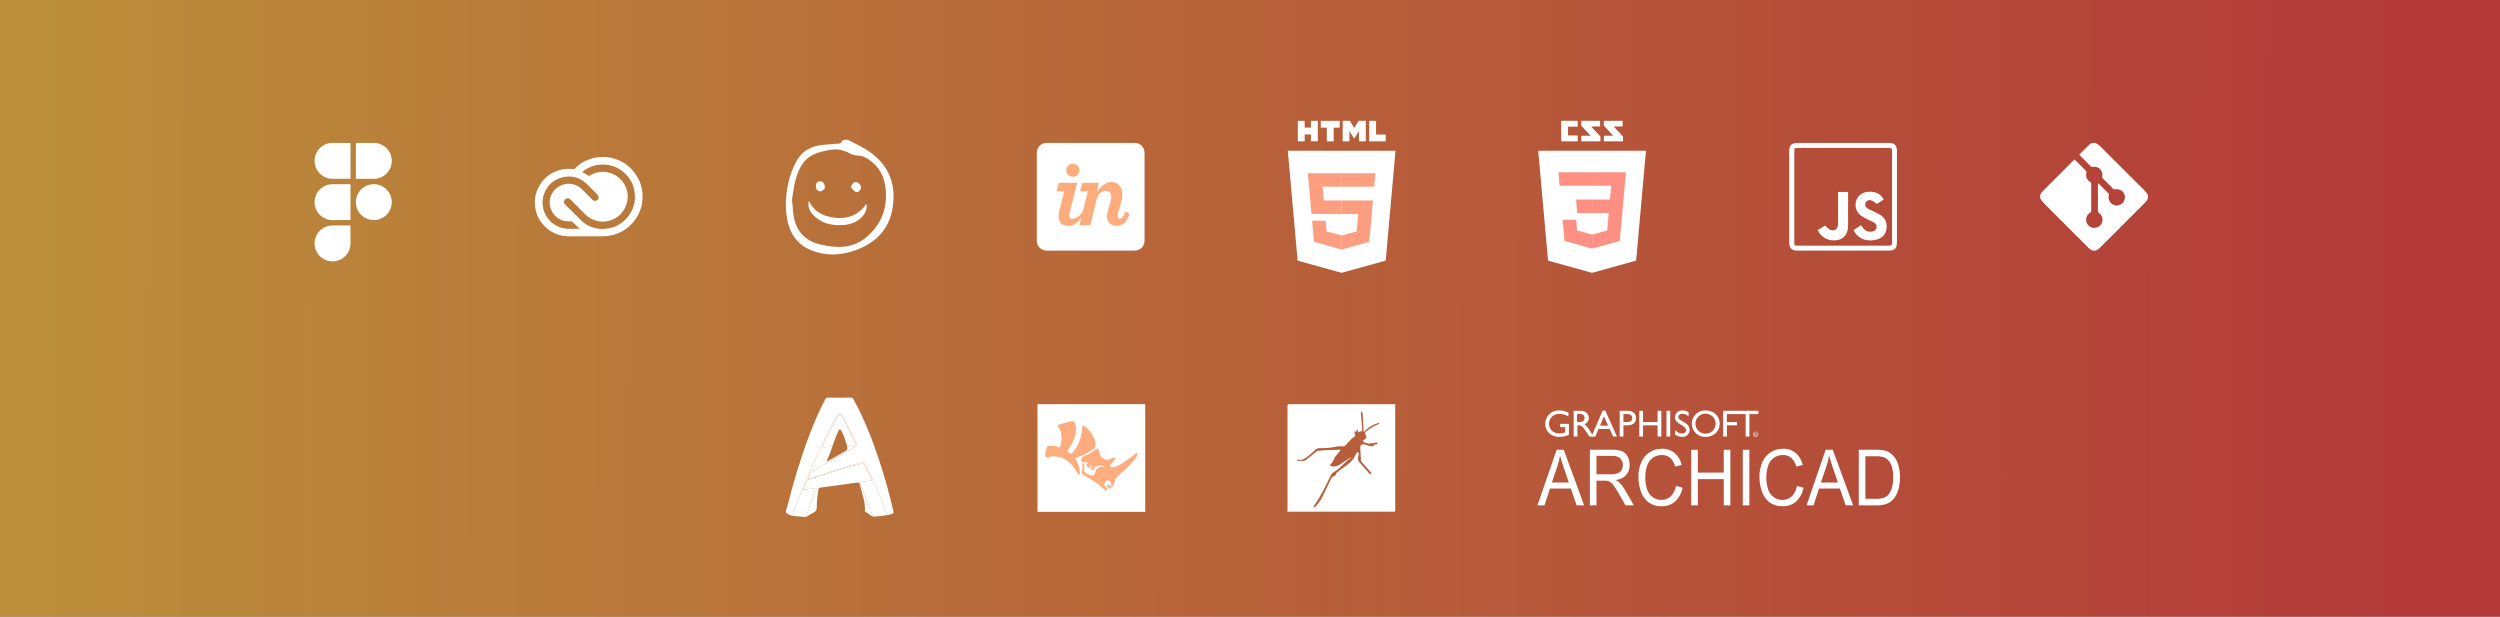 <svg width="1200" height="296" viewBox="0 0 1200 296" fill="none" xmlns="http://www.w3.org/2000/svg">
<rect x="0" y="0" width="1200" height="296" fill="#333333" stroke="none"/>
<rect width="1200" height="296" fill="black" fill-opacity="0"/>
<path d="M0 0H487.083H1200V296H0V0Z" fill="url(#paint0_linear)"/>
<rect width="880" height="190.148" fill="black" fill-opacity="0" transform="translate(151 58)"/>
<rect width="51.704" height="38.118" fill="black" fill-opacity="0" transform="translate(256.734 75.316)"/>
<rect width="51.704" height="38.118" fill="black" fill-opacity="0" transform="translate(256.734 75.316)"/>
<rect width="51.704" height="38.118" fill="black" fill-opacity="0" transform="translate(256.734 75.316)"/>
<path d="M281.487 113.43C278.689 113.43 275.896 113.44 273.098 113.43C268.302 113.404 264.244 111.656 260.981 108.148C258.849 105.853 257.502 103.129 256.985 100.034C256.185 95.216 257.295 90.862 260.351 87.05C262.711 84.1 265.782 82.237 269.474 81.412C271.425 80.974 273.392 80.938 275.369 81.201C275.472 81.216 275.622 81.165 275.694 81.087C278.446 78.296 281.735 76.491 285.575 75.707C287.697 75.269 289.845 75.191 291.987 75.516C297.909 76.409 302.467 79.416 305.652 84.466C307.119 86.792 307.991 89.356 308.301 92.09C308.869 97.109 307.681 101.69 304.666 105.739C301.868 109.505 298.136 111.898 293.557 112.961C292.142 113.286 290.707 113.425 289.256 113.425C286.665 113.43 284.073 113.43 281.487 113.43ZM279.504 82.531C279.623 82.599 279.706 82.64 279.783 82.686C280.676 83.228 281.58 83.759 282.462 84.327C282.679 84.466 282.803 84.471 283.02 84.337C285.766 82.619 288.74 82.103 291.899 82.779C294.847 83.408 297.201 84.992 298.998 87.401C300.278 89.119 301.078 91.043 301.254 93.183C301.502 96.165 300.758 98.904 299.05 101.375C296.391 105.223 291.409 107.168 286.845 106.126C284.564 105.605 282.576 104.553 280.924 102.871C278.591 100.493 276.226 98.156 273.877 95.799C273.547 95.469 273.18 95.206 272.7 95.169C271.9 95.108 271.203 95.505 270.878 96.212C270.594 96.831 270.62 97.537 271.291 98.198C273.939 100.792 276.551 103.423 279.205 106.007C279.835 106.621 280.532 107.189 281.275 107.658C284.465 109.659 287.966 110.232 291.652 109.69C295.173 109.169 298.182 107.581 300.593 104.96C304.124 101.107 305.425 96.567 304.491 91.43C303.944 88.427 302.55 85.828 300.412 83.646C297.583 80.752 294.119 79.194 290.072 78.988C287.336 78.843 284.744 79.421 282.302 80.674C281.316 81.18 280.392 81.789 279.504 82.531ZM278.245 109.814C278.162 109.726 278.105 109.67 278.043 109.613C276.928 108.556 275.808 107.498 274.693 106.435C274.564 106.312 274.445 106.255 274.27 106.255C273.258 106.255 272.241 106.286 271.234 106.11C265.906 105.182 262.535 99.42 264.342 94.308C265.819 90.13 270.047 87.602 274.419 88.324C276.293 88.634 277.945 89.418 279.303 90.8C280.991 92.528 282.71 94.225 284.429 95.928C284.636 96.129 284.909 96.304 285.183 96.387C285.875 96.588 286.773 96.186 287.124 95.572C287.501 94.912 287.393 94.066 286.835 93.503C285.09 91.749 283.387 89.949 281.585 88.247C278.245 85.095 274.275 84.043 269.835 85.152C263.124 86.823 259.112 93.663 260.816 100.354C262.236 105.93 267.218 109.814 272.974 109.83C274.636 109.835 276.293 109.83 277.956 109.83C278.043 109.824 278.126 109.819 278.245 109.814Z" fill="white"/>
<rect width="37.054" height="56.859" fill="black" fill-opacity="0" transform="translate(151 68.597)"/>
<path d="M159.617 125.456C164.374 125.456 168.235 121.596 168.235 116.841V108.226H159.617C154.861 108.226 151 112.085 151 116.841C151 121.596 154.861 125.456 159.617 125.456Z" fill="white"/>
<path d="M151 97.026C151 92.271 154.861 88.411 159.617 88.411H168.235V105.641H159.617C154.861 105.641 151 101.782 151 97.026Z" fill="white"/>
<path d="M151 77.212C151 72.456 154.861 68.597 159.617 68.597H168.235V85.827H159.617C154.861 85.827 151 81.967 151 77.212Z" fill="white"/>
<path d="M170.82 68.597H179.438C184.194 68.597 188.055 72.456 188.055 77.212C188.055 81.967 184.194 85.827 179.438 85.827H170.82V68.597Z" fill="white"/>
<path d="M188.055 97.026C188.055 101.782 184.194 105.641 179.438 105.641C174.681 105.641 170.82 101.782 170.82 97.026C170.82 92.271 174.681 88.411 179.438 88.411C184.194 88.411 188.055 92.271 188.055 97.026Z" fill="white"/>
<rect width="51.704" height="55.096" fill="black" fill-opacity="0" transform="translate(377.205 67.046)"/>
<rect width="51.704" height="55.096" fill="black" fill-opacity="0" transform="translate(377.205 67.046)"/>
<rect width="51.704" height="55.096" fill="black" fill-opacity="0" transform="translate(377.205 67.046)"/>
<path d="M377.205 98.212C377.328 90.674 378.784 83.971 382.127 77.682C385.182 71.986 390.096 69.742 396.235 69.435C397.876 69.353 399.517 69.177 401.133 69.001C402.256 68.882 403.511 69.361 404.2 67.695C404.41 67.187 406.366 66.827 407.121 67.199C410.812 69.05 414.655 70.835 417.981 73.264C426.938 79.815 430.183 88.897 428.468 99.703C426.754 110.509 419.855 117.035 409.782 120.405C402.982 122.678 396.096 122.862 389.333 120.106C381.43 116.88 378.321 110.378 377.439 102.434C377.254 100.878 377.258 99.302 377.205 98.212ZM380.039 96.644L380.277 96.71C380.437 98.614 380.548 100.518 380.765 102.413C381.696 110.439 386.023 115.578 393.955 117.408C401.666 119.185 409.335 119.341 415.77 113.936C423.341 107.577 426.327 99.162 424.945 89.401C424.035 82.993 420.561 78.181 414.692 75.229C414.022 74.966 413.317 74.8 412.6 74.738C411.394 74.533 410.004 74.689 408.999 74.14C405.857 72.42 402.671 71.274 399.029 71.847C388.935 73.485 384.838 76.232 381.959 86.019C380.958 89.454 380.663 93.098 380.039 96.644Z" fill="white"/>
<path d="M388.263 96.382C390.99 102.168 395.978 104.162 401.752 104.616C407.626 105.099 412.363 102.806 415.865 97.88C416.341 99.891 415.566 102.168 413.843 104.022C411.436 106.627 408.319 107.74 404.898 108.007C399.365 108.441 394.272 107.327 390.289 103.134C388.517 101.279 387.594 99.047 388.263 96.382Z" fill="white"/>
<path d="M408.465 89.945C408.941 87.996 409.958 87.169 411.27 87.46C412.062 87.636 413.017 88.717 413.218 89.552C413.542 90.908 411.951 92.599 410.835 92.173C409.9 91.833 409.244 90.715 408.465 89.945Z" fill="white"/>
<path d="M395.973 90.379C395.563 90.71 394.886 91.607 394.062 91.783C392.643 92.086 391.556 90.801 391.601 89.253C391.654 87.914 392.269 87.001 393.697 87.054C395.329 87.111 395.858 88.233 395.973 90.379Z" fill="white"/>
<rect width="51.704" height="51.69" fill="black" fill-opacity="0" transform="translate(497.674 68.597)"/>
<path d="M544.691 68.597H502.361C499.772 68.597 497.674 70.695 497.674 73.282V115.601C497.674 118.189 499.772 120.287 502.361 120.287H544.691C547.279 120.287 549.378 118.189 549.378 115.601V73.282C549.378 70.695 547.279 68.597 544.691 68.597Z" fill="white"/>
<path d="M514.953 84.86C516.672 84.86 518.112 83.513 518.112 81.748C518.112 79.984 516.672 78.638 514.953 78.638C513.234 78.638 511.795 79.984 511.795 81.748C511.795 83.513 513.234 84.86 514.953 84.86ZM508.404 101.522C508.218 102.311 508.125 103.164 508.125 103.859C508.125 106.6 509.612 108.419 512.77 108.419C515.39 108.419 517.513 106.863 519.042 104.352L518.109 108.098H523.31L526.283 96.177C527.027 93.159 528.467 91.593 530.65 91.593C532.368 91.593 533.437 92.661 533.437 94.425C533.437 94.936 533.39 95.493 533.204 96.097L531.671 101.576C531.439 102.366 531.347 103.155 531.347 103.898C531.347 106.499 532.879 108.402 536.084 108.402C538.824 108.402 541.007 106.638 542.215 102.412L540.172 101.624C539.15 104.455 538.267 104.966 537.57 104.966C536.873 104.966 536.502 104.502 536.502 103.574C536.502 103.156 536.595 102.692 536.734 102.134L538.221 96.796C538.592 95.542 538.732 94.431 538.732 93.409C538.732 89.416 536.316 87.332 533.39 87.332C530.65 87.332 527.863 89.803 526.469 92.404L527.491 87.736H519.549L518.434 91.847H522.15L519.862 101.006C518.065 105 514.764 105.065 514.35 104.972C513.67 104.818 513.234 104.56 513.234 103.677C513.234 103.167 513.327 102.434 513.56 101.551L517.044 87.736H508.218L507.104 91.847H510.773L508.404 101.522Z" fill="#FDAC7E"/>
<rect width="51.704" height="72.96" fill="black" fill-opacity="0" transform="translate(618.145 58)"/>
<rect width="51.704" height="72.96" fill="black" fill-opacity="0" transform="translate(618.145 58)"/>
<path d="M622.85 125.101L618.145 72.339H669.848L665.138 125.092L643.965 130.961L622.85 125.101Z" fill="white"/>
<path d="M643.996 96.222H635.431L634.84 89.595H643.996V83.124H643.974H627.766L627.921 84.86L629.512 102.693H643.996V96.222Z" fill="#FD9E80"/>
<path d="M643.996 113.027L643.968 113.035L636.759 111.089L636.298 105.928H632.796H629.801L630.708 116.088L643.967 119.768L643.996 119.759V113.027Z" fill="#FD9E80"/>
<path d="M622.955 58H626.245V61.249H629.254V58H632.543V67.839H629.254V64.544H626.245V67.839H622.955V58Z" fill="white"/>
<path d="M636.869 61.263H633.973V58H643.055V61.263H640.158V67.839H636.869V61.263H636.869Z" fill="white"/>
<path d="M644.496 58H647.926L650.036 61.457L652.144 58H655.575V67.839H652.299V62.962L650.036 66.46H649.979L647.715 62.962V67.839H644.496L644.496 58Z" fill="white"/>
<path d="M657.213 58H660.503V64.587H665.129V67.839H657.213V58H657.213Z" fill="white"/>
<path d="M643.975 96.222V102.692H651.945L651.194 111.085L643.975 113.033V119.765L657.244 116.089L657.341 114.995L658.863 97.959L659.02 96.222H657.276H643.975Z" fill="#FD9E80"/>
<path d="M643.975 83.124V87.143V89.579V89.595H659.589H659.61L659.739 88.141L660.034 84.86L660.189 83.124H643.975Z" fill="#FD9E80"/>
<rect width="51.704" height="72.965" fill="black" fill-opacity="0" transform="translate(738.355 58)"/>
<rect width="29.673" height="9.847" fill="black" fill-opacity="0" transform="translate(749.371 58)"/>
<path d="M778.872 60.702H774.581L779.044 65.543V67.847H769.852V65.149H774.314L769.852 60.308V58H778.872V60.702ZM768.03 60.702H763.738L768.201 65.543V67.847H759.009V65.149H763.471L759.009 60.308V58H768.03V60.702ZM757.293 60.811H752.662V65.036H757.293V67.847H749.371V58H757.293V60.811Z" fill="white"/>
<path d="M743.061 125.105L738.355 72.343H790.059L785.349 125.096L764.176 130.965L743.061 125.105Z" fill="white"/>
<rect width="32.423" height="36.645" fill="black" fill-opacity="0" transform="translate(748.016 82.674)"/>
<path d="M764.207 95.772H772.772L773.364 89.145H764.207V82.674H764.229H780.438L780.283 84.41L778.692 102.242H764.207V95.772Z" fill="#FE9083"/>
<path d="M764.246 112.577L764.218 112.585L757.009 110.639L756.548 105.479H753.045H750.051L750.957 115.639L764.216 119.319L764.246 119.31V112.577Z" fill="#FE9083"/>
<path d="M772.223 101.968L771.444 110.634L764.225 112.582V119.315L777.494 115.638L777.591 114.545L778.718 101.968H772.223Z" fill="#FE9083"/>
<path d="M764.23 82.674V86.693V89.129V89.145H748.616H748.595L748.465 87.691L748.17 84.41L748.016 82.674H764.23Z" fill="#FE9083"/>
<path d="M764.207 95.772V99.791V102.227V102.243H757.11H757.089L756.96 100.788L756.664 97.508L756.51 95.772H764.207Z" fill="#FE9083"/>
<rect width="51.704" height="51.69" fill="black" fill-opacity="0" transform="translate(858.826 68.597)"/>
<rect width="51.704" height="51.69" fill="black" fill-opacity="0" transform="translate(858.826 68.597)"/>
<rect width="51.704" height="51.69" fill="black" fill-opacity="0" transform="translate(858.826 68.597)"/>
<path d="M910.527 94.421C910.527 101.74 910.527 109.058 910.527 116.376C910.527 119.174 909.409 120.287 906.602 120.287H862.694C860.017 120.287 858.826 119.099 858.826 116.42C858.826 101.782 858.826 87.143 858.826 72.505C858.826 69.768 860.003 68.597 862.763 68.597H906.685C909.348 68.597 910.525 69.779 910.527 72.463C910.531 79.783 910.531 87.102 910.527 94.421ZM884.743 71.024H863.066C861.29 71.024 861.254 71.055 861.254 72.762C861.254 87.21 861.254 101.659 861.254 116.108C861.254 117.831 861.343 117.925 863.033 117.925C877.484 117.925 891.934 117.925 906.384 117.925C908 117.925 908.179 117.737 908.182 116.08C908.182 101.677 908.182 87.275 908.182 72.872C908.182 71.127 908.072 71.024 906.279 71.024H884.743Z" fill="white"/>
<path d="M904.218 95.754L900.903 97.884C900.013 97.282 899.273 96.569 898.386 96.227C897.121 95.732 895.93 96.287 895.469 97.332C894.988 98.406 895.386 99.494 896.64 100.207C897.516 100.704 898.469 101.055 899.375 101.502C900.403 102.007 901.447 102.494 902.414 103.082C905.115 104.711 905.983 107.225 905.452 110.191C904.963 113.006 903.016 114.469 900.334 115.107C895.723 116.212 891.511 114.406 889.701 110.451L893.254 108.092C893.698 108.678 894.082 109.244 894.533 109.749C895.615 111.003 896.988 111.442 898.621 111.158C899.673 110.976 900.433 110.459 900.687 109.404C900.963 108.299 900.499 107.377 899.552 106.822C898.604 106.266 897.486 105.827 896.466 105.308C895.447 104.789 894.386 104.316 893.458 103.651C892.309 102.863 891.446 101.724 890.998 100.405C890.55 99.085 890.541 97.656 890.972 96.332C891.756 93.774 894.102 92.153 897.071 92.026C900.126 91.904 902.577 92.854 904.218 95.754Z" fill="white"/>
<path d="M872.486 110.445L876.042 108.269C876.71 108.882 877.243 109.542 877.923 109.965C880.199 111.374 882.229 110.28 882.257 107.62C882.301 103.342 882.271 99.058 882.271 94.785V92.117H887.083V93.595C887.083 98.382 887.083 103.17 887.083 107.957C887.083 112.172 885.425 114.517 882.008 115.229C878.072 116.038 873.995 114.028 872.486 110.445Z" fill="white"/>
<path d="M1004.27 68.597H1005.89C1006.69 69.188 1007.58 69.693 1008.28 70.385C1015.32 77.38 1022.35 84.394 1029.36 91.425C1030.07 92.131 1030.71 92.857 1031 93.834V95.184C1030.67 96.172 1030 96.899 1029.27 97.613C1022.28 104.588 1015.3 111.57 1008.32 118.56C1007.6 119.281 1006.87 119.96 1005.89 120.287H1004.54C1003.61 120.005 1002.9 119.42 1002.24 118.728C1001.31 117.753 1000.33 116.829 999.374 115.876C993.272 109.779 987.176 103.676 981.086 97.567C980.393 96.868 979.888 95.983 979.297 95.184V93.564C979.668 92.54 980.438 91.823 981.187 91.08C985.867 86.41 990.547 81.736 995.227 77.057C995.397 76.889 995.576 76.731 995.788 76.534C997.678 78.423 999.542 80.283 1001.38 82.164C1001.51 82.299 1001.51 82.65 1001.46 82.873C1001.03 84.677 1001.71 86.415 1003.29 87.335C1003.66 87.546 1003.78 87.764 1003.77 88.173C1003.76 92.513 1003.76 96.853 1003.77 101.194C1003.77 101.624 1003.66 101.869 1003.27 102.091C1001.71 102.999 1001.01 104.753 1001.46 106.492C1001.88 108.112 1003.41 109.326 1005.05 109.376C1006.94 109.426 1008.46 108.378 1009.02 106.654C1009.28 105.846 1009.27 104.974 1008.99 104.172C1008.71 103.37 1008.18 102.682 1007.47 102.215C1007.13 101.989 1006.99 101.763 1006.99 101.353C1007.01 97.058 1007 92.763 1007.01 88.468C1007.01 88.306 1007.04 88.144 1007.07 87.869C1008.73 89.528 1010.29 91.108 1011.88 92.664C1012.23 93.011 1012.35 93.297 1012.22 93.815C1011.57 96.28 1013.65 98.809 1016.15 98.655C1018.53 98.509 1020.23 96.496 1019.93 94.162C1019.65 91.931 1017.52 90.429 1015.21 90.871C1014.83 90.944 1014.59 90.884 1014.32 90.613C1012.68 88.947 1011.03 87.293 1009.36 85.649C1009.24 85.547 1009.15 85.409 1009.1 85.254C1009.05 85.099 1009.05 84.933 1009.09 84.777C1009.67 81.943 1007.31 79.559 1004.47 80.106C1004.04 80.188 1003.82 80.082 1003.54 79.805C1001.85 78.094 1000.14 76.397 998.439 74.694C998.304 74.559 998.182 74.404 998.034 74.23C999.31 72.96 1000.56 71.731 1001.79 70.482C1002.53 69.733 1003.25 68.968 1004.27 68.597Z" fill="white"/>
<rect width="51.704" height="57.306" fill="black" fill-opacity="0" transform="translate(377.205 190.843)"/>
<path d="M380.216 247.579C379.242 247.128 377.93 246.918 377.391 246.158C376.851 245.398 377.634 244.2 377.882 243.204C380.723 231.793 384.108 220.539 388.239 209.533C390.525 203.456 393.015 197.464 396.086 191.729C396.425 191.096 396.789 190.832 397.545 190.843C401.165 190.895 404.785 190.887 408.405 190.855C409.039 190.855 409.342 191.066 409.643 191.616C414.848 201.058 418.759 211.044 422.126 221.259C424.753 229.233 426.973 237.322 428.847 245.51C429.019 246.261 428.847 246.533 428.15 246.665C427.346 246.817 426.611 247.255 425.77 247.278C425.74 247.124 425.701 246.971 425.654 246.821C423.993 242.28 422.225 237.781 420.32 233.342C418.796 229.824 417.216 226.334 415.353 222.98C414.989 222.325 414.522 221.952 413.749 222.102C412.912 222.264 412.068 222.399 411.245 222.62C404.027 224.561 396.932 226.904 389.848 229.287C389.216 229.5 388.397 230.109 387.959 229.689C387.644 229.389 388.34 228.519 388.597 227.923C388.854 227.327 388.93 226.633 389.61 226.266C391.173 225.424 392.714 224.542 394.257 223.666C399.742 220.552 405.219 217.424 410.716 214.333C411.303 214.004 411.364 213.714 411.106 213.135C409.508 209.526 407.856 205.957 406.039 202.479C405.511 201.469 404.955 200.467 404.324 199.513C403.354 198.027 402.92 198.05 401.899 199.513C400.453 201.57 399.325 203.81 398.199 206.042C394.366 213.648 390.782 221.37 387.448 229.209C384.878 235.256 382.405 241.362 380.216 247.579Z" fill="white"/>
<path d="M380.217 247.579C382.406 241.362 384.879 235.256 387.456 229.191C390.789 221.352 394.373 213.63 398.207 206.025C399.333 203.793 400.461 201.553 401.907 199.496C402.928 198.043 403.363 198.02 404.332 199.496C404.955 200.448 405.512 201.452 406.047 202.462C407.87 205.947 409.516 209.509 411.105 213.112C411.362 213.684 411.296 213.981 410.715 214.31C405.218 217.404 399.741 220.531 394.256 223.643C392.713 224.519 391.172 225.401 389.609 226.243C388.929 226.611 388.847 227.317 388.596 227.9C388.344 228.483 387.643 229.367 387.957 229.666C388.396 230.087 389.215 229.475 389.847 229.264C396.931 226.887 404.026 224.544 411.244 222.598C412.067 222.377 412.911 222.241 413.748 222.079C414.521 221.929 414.988 222.302 415.352 222.957C417.215 226.312 418.8 229.801 420.319 233.319C422.233 237.759 423.996 242.257 425.653 246.798C425.7 246.948 425.738 247.101 425.769 247.255C423.559 247.621 421.346 247.947 419.101 247.981C418.53 246.438 417.808 244.949 417.261 243.41C415.944 239.713 414.415 236.102 413.028 232.435C412.736 231.662 412.906 231.416 413.649 231.315C415.055 231.125 416.451 230.856 417.861 230.715C418.6 230.641 418.505 230.378 418.263 229.883C417.282 227.86 416.375 225.799 415.249 223.847C414.39 222.363 414.416 222.373 412.732 222.758C410.08 223.363 407.478 224.144 404.87 224.906C399.223 226.557 393.629 228.39 388.043 230.224C387.874 230.262 387.717 230.341 387.585 230.453C387.452 230.564 387.348 230.706 387.281 230.866C386.799 232.037 386.31 233.205 385.801 234.364C385.502 235.052 385.822 235.103 386.382 235.014C387.504 234.833 388.622 234.601 389.752 234.532C390.474 234.488 391.198 234.079 392.012 234.435C390.555 237.619 389.294 240.889 388.234 244.227C387.82 245.484 387.237 246.703 387.108 248.036C385.965 248.341 384.822 247.929 383.678 247.908C382.535 247.887 381.375 247.697 380.217 247.579ZM399.503 214.316C398.895 216.546 397.885 218.626 397.055 220.773C396.967 221 396.759 221.198 396.935 221.519C397.18 221.39 397.428 221.268 397.668 221.139C400.09 219.761 402.502 218.371 404.929 217.011C406.883 215.916 406.893 215.931 406.512 213.823C406.51 213.787 406.514 213.751 406.523 213.716C407.868 213.907 409.2 213.583 410.619 213.716C410.389 212.67 409.911 211.85 409.528 210.992C407.813 207.151 406.098 203.301 403.854 199.719C403.159 198.603 403.037 198.605 402.343 199.702C399.461 204.273 397.255 209.185 394.869 214.011C394.587 214.583 394.894 214.663 395.365 214.665C396.756 214.686 398.125 214.448 399.503 214.316Z" fill="white"/>
<path d="M387.101 248.038C387.231 246.695 387.814 245.484 388.227 244.228C389.289 240.897 390.552 237.634 392.009 234.456C391.195 234.099 390.471 234.509 389.749 234.553C388.62 234.621 387.501 234.854 386.379 235.035C385.819 235.124 385.499 235.073 385.798 234.385C386.307 233.225 386.796 232.058 387.278 230.886C387.345 230.726 387.449 230.585 387.582 230.473C387.714 230.362 387.871 230.283 388.04 230.244C393.63 228.41 399.22 226.578 404.867 224.927C407.475 224.165 410.077 223.384 412.729 222.778C414.414 222.397 414.387 222.384 415.246 223.868C416.372 225.82 417.279 227.881 418.26 229.904C418.502 230.399 418.597 230.665 417.858 230.736C416.448 230.877 415.052 231.145 413.646 231.336C412.903 231.437 412.733 231.682 413.025 232.456C414.412 236.122 415.942 239.733 417.258 243.43C417.805 244.967 418.533 246.457 419.098 248.002C417.755 247.348 416.622 246.373 415.357 245.596C415.272 245.555 415.203 245.487 415.16 245.403C415.116 245.32 415.101 245.224 415.117 245.131C415.454 241.96 414.379 239.008 413.661 236.002C413.368 234.774 412.916 233.581 412.619 232.353C412.453 231.662 412.118 231.545 411.476 231.635C407.178 232.241 402.876 232.816 398.576 233.404C397.006 233.619 395.444 233.913 393.868 234.04C393.106 234.101 392.933 234.473 392.824 235.086C392.338 237.864 392.077 240.677 392.043 243.497C392.032 244.602 391.799 245.383 390.71 245.91C389.443 246.51 388.294 247.318 387.101 248.038Z" fill="white"/>
<path d="M399.501 214.316C398.124 214.447 396.754 214.686 395.363 214.678C394.893 214.678 394.586 214.594 394.868 214.025C397.253 209.198 399.459 204.278 402.342 199.715C403.035 198.618 403.157 198.616 403.853 199.732C406.089 203.315 407.802 207.16 409.526 211.006C409.907 211.863 410.387 212.684 410.618 213.729C409.198 213.59 407.867 213.92 406.522 213.729C405.817 211.634 405.241 209.495 404.236 207.514C403.973 206.989 403.759 206.208 403.136 206.195C402.473 206.179 402.355 207.002 402.104 207.528C401.812 208.122 401.576 208.745 401.342 209.364C400.726 211.004 400.117 212.661 399.501 214.316Z" fill="white"/>
<rect width="51.704" height="51.69" fill="black" fill-opacity="0" transform="translate(618 194)"/>
<rect width="51.704" height="51.69" fill="black" fill-opacity="0" transform="translate(618 194)"/>
<rect width="51.704" height="51.69" fill="black" fill-opacity="0" transform="translate(618 194)"/>
<path d="M618.172 194H669.704V245.525C669.305 245.502 668.909 245.461 668.511 245.461C652.111 245.461 635.71 245.467 619.308 245.479C618.435 245.479 618.215 245.25 618.218 244.389C618.245 227.991 618.251 211.593 618.236 195.193C618.236 194.802 618.195 194.398 618.172 194ZM651.21 207.282L650.124 207.037C650.156 207.394 650.184 207.751 650.225 208.106C650.245 208.219 650.279 208.329 650.326 208.434C650.571 209.068 650.566 209.535 649.787 209.856C649.281 210.064 648.851 210.513 648.457 210.921C647.6 211.802 646.778 212.718 645.96 213.634C645.779 213.853 645.547 214.024 645.285 214.133C645.023 214.243 644.738 214.287 644.456 214.262C643.539 214.225 642.596 214.154 641.707 214.347C638.88 214.942 635.99 215.191 633.102 215.089C632.542 215.122 632.009 215.34 631.586 215.709C630.34 216.742 629.246 217.974 627.945 218.915C626.57 219.918 625.196 221.143 623.22 220.624C623.034 220.575 622.789 220.766 622.572 220.853L622.62 221.203C623.792 221.203 624.963 221.203 626.135 221.203C626.306 221.179 626.465 221.105 626.593 220.99C628.29 219.637 629.976 218.269 631.678 216.923C631.96 216.694 632.287 216.428 632.619 216.389C633.92 216.236 635.23 216.133 636.54 216.069C638.372 215.977 640.205 215.934 642.037 215.876C642.555 215.863 643.072 215.876 643.51 215.876C642.823 216.811 642.259 217.811 641.462 218.551C640.234 219.696 640.251 221.549 638.858 222.598C638.171 223.113 638.512 223.765 639.408 223.88C640.965 224.077 642.314 223.61 643.588 222.707C645.117 221.622 646.718 220.646 648.287 219.607L648.448 219.836C647.91 220.171 647.393 220.538 646.899 220.935C645.369 222.309 643.901 223.761 642.355 225.119C641.668 225.714 640.851 226.129 640.129 226.678C639.689 227.013 639.179 227.365 638.945 227.844C636.494 232.781 634.248 237.854 630.97 242.36C630.773 242.675 630.597 243.002 630.443 243.34L630.65 243.569C630.954 243.418 631.266 243.285 631.566 243.111C631.678 243.045 631.728 242.882 631.815 242.768C632.583 241.758 633.419 240.787 634.106 239.724C634.621 238.925 634.944 238 635.363 237.139C636.593 234.62 637.839 232.101 639.055 229.582C639.284 229.092 639.541 228.737 640.134 228.627C640.422 228.59 640.689 228.457 640.892 228.249C641.095 228.041 641.222 227.771 641.251 227.482C641.305 227.237 641.441 227.017 641.636 226.859C642.323 226.3 643.033 225.769 643.748 225.245C645.056 224.278 646.427 223.392 647.671 222.35C649.231 221.045 650.303 219.355 651.107 217.491C651.207 217.262 651.539 217.134 651.764 216.957C651.913 217.209 652.151 217.45 652.188 217.715C652.247 218.085 652.208 218.463 652.073 218.812C651.386 220.365 652.048 221.485 653.095 222.572C654.141 223.66 655.046 224.801 656.035 225.902C656.474 226.43 656.94 226.935 657.432 227.413C657.618 227.581 657.975 227.558 658.255 227.622C658.2 227.345 658.236 226.99 658.076 226.8C656.993 225.52 655.87 224.281 654.753 223.019C654.373 222.593 653.953 222.199 653.587 221.762C653.418 221.575 653.309 221.344 653.271 221.095C653.138 219.128 653.017 217.159 652.93 215.189C652.861 213.586 653.518 213.037 655.094 213.389C656.04 213.602 656.94 214.008 657.888 214.202C658.346 214.292 659.033 214.257 659.283 213.973C659.73 213.46 660.126 213.179 660.804 213.286C660.944 213.305 661.163 213.133 661.246 212.989C661.292 212.913 661.154 212.677 661.044 212.576C660.897 212.459 660.737 212.358 660.568 212.274C660.227 212.425 659.986 212.604 659.727 212.634C658.417 212.776 657.103 213.092 655.793 212.675C655.353 212.566 654.935 212.384 654.556 212.137C654.139 211.816 654.176 211.386 654.67 211.099C656.031 210.309 656.159 209.991 655.444 208.608C655.126 207.994 655.181 207.603 655.719 207.145C657.388 205.745 659.265 204.614 661.282 203.792C661.564 203.649 661.834 203.485 662.091 203.302C662.015 203.183 661.942 203.073 661.862 202.945C659.114 203.751 656.633 205.063 654.615 207.561C654.551 206.771 654.501 206.265 654.473 205.759C654.347 203.446 654.244 201.131 654.1 198.818C654.068 198.269 653.981 197.696 653.264 197.556C653.233 197.623 653.21 197.693 653.198 197.765C653.418 200.612 653.64 203.458 653.864 206.304C653.899 206.744 653.798 206.952 653.271 207.003C652.813 207.048 652.355 207.353 651.897 207.55C651.92 207.333 651.915 207.113 651.883 206.897C651.826 206.658 651.711 206.436 651.549 206.252C651.501 206.194 651.148 206.272 651.125 206.345C651.075 206.571 651.064 206.803 651.093 207.032C651.112 207.121 651.152 207.203 651.21 207.273V207.282Z" fill="white"/>
<path d="M618.172 194C618.195 194.398 618.236 194.797 618.236 195.193C618.236 211.593 618.23 227.991 618.218 244.389C618.218 245.262 618.447 245.482 619.308 245.479C635.709 245.452 652.11 245.446 668.511 245.461C668.909 245.461 669.305 245.502 669.704 245.525C669.452 245.607 669.193 245.663 668.93 245.69C653.386 245.69 637.841 245.69 622.294 245.69H618C618 228.716 618 211.742 618 194.767C618.03 194.506 618.087 194.249 618.172 194Z" fill="white"/>
<rect width="51.704" height="51.69" fill="black" fill-opacity="0" transform="translate(498 194)"/>
<rect width="51.704" height="51.69" fill="black" fill-opacity="0" transform="translate(498 194)"/>
<rect width="51.704" height="51.69" fill="black" fill-opacity="0" transform="translate(498 194)"/>
<path d="M549.704 194H498V245.69H549.704V194Z" fill="white"/>
<path d="M502.616 219.599C507.507 218.035 513.135 219.617 517.432 227.472C517.819 228.227 518.318 228.038 518.291 227.27C518.382 226.475 518.26 223.137 516.174 220.181C516.104 220.028 516.174 219.945 516.291 219.833C516.78 219.468 520.395 218.7 524.445 215.806C524.757 215.592 526.107 214.952 525.883 213.033C525.209 208.301 521.433 205.092 520.381 204.445C519.329 203.798 519.446 204.931 519.464 205.102C519.276 208.759 518.177 214.134 514.266 217.801C512.869 217.406 512.375 216.417 512.375 216.417C512.375 216.417 517.648 209.533 516.282 204.029C515.922 202.479 515.499 201.932 513.774 202.286C512.048 202.64 507.948 203.927 507.948 203.927C507.948 203.927 507.309 204.171 507.813 204.817C508.316 205.464 510.744 207.914 508.762 214.745C506.964 214.134 503.008 213.378 502.613 214.458C502.217 215.538 500.854 219.545 502.616 219.599Z" fill="#FDAC7E"/>
<path d="M519.491 222.241C519.437 222.524 519.734 224.182 519.491 225.557C519.087 226.582 518.95 227.198 519.747 227.822C520.543 228.445 526.495 231.246 529.983 234.985C531.318 236.342 531.989 234.657 531.008 233.876C530.734 233.579 529.47 232.446 529.498 232.052C529.525 231.658 530.253 232.417 530.523 232.7C529.793 231.23 531.386 229.356 533.085 231.473C533.777 232.143 533.292 233.724 532.698 234.156C533.348 233.506 532.217 231.886 531.313 232.788C530.846 233.238 532.134 234.252 532.419 234.505C532.703 234.757 533.732 233.902 534.091 233.309C534.356 232.944 534.736 232.63 535.287 230.253C535.462 229.638 535.69 229.415 536.24 228.864C536.79 228.313 544.813 221.589 545.707 218.758C546.228 217.284 545.98 216.762 544.871 217.814C543.762 218.867 537.643 223.45 535.324 224.096C533.004 224.743 532.599 223.571 532.936 223.288C533.141 223.083 538.298 217.508 532.571 220.51C530.474 221.284 528.422 219.576 527.991 218.049C527.079 215.139 527.11 214.561 525.042 216.341C523.927 217.258 521.949 218.247 521.194 218.516C518.929 219.055 518.029 221.59 519.863 221.842C521.697 222.093 522.691 221.806 522.192 222.331C521.693 222.856 520.951 223.329 521.788 223.79C522.624 224.251 524.22 225.381 524.312 225.489C524.404 225.596 525.146 225.691 525.361 225.152C525.576 224.613 525.388 224.464 525.24 224.384C525.091 224.303 525.253 224.06 525.604 224.1C525.955 224.14 526.79 223.817 526.993 223.669C527.197 223.52 529.57 223.13 530.15 223.952C529.491 224.157 529.3 223.732 528.37 224.06C527.859 224.257 526.62 224.414 526.037 225.731C525.6 226.716 525.438 228.747 523.658 228.172C521.878 227.597 520.048 227.053 520.332 225.26C520.616 223.466 520.489 222.308 519.491 222.241Z" fill="#FDAD7E"/>
<path d="M522.691 223.643C523.545 224.119 523.832 224.434 523.941 224.55C524.049 224.667 524.642 224.721 524.579 224.164C524.328 223.708 523.419 223.076 523.186 223.07C522.952 223.063 522.494 223.122 522.691 223.643Z" fill="#F6DECB"/>
<rect width="174" height="46" fill="black" fill-opacity="0" transform="translate(738 197)"/>
<rect width="174" height="46" fill="black" fill-opacity="0" transform="translate(738 197)"/>
<rect width="174" height="46" fill="black" fill-opacity="0" transform="translate(738 197)"/>
<path d="M753.091 203.443H748.902V205.038H751.293V207.572C750.425 207.881 749.513 208.048 748.591 208.069C745.624 208.069 743.537 206.128 743.537 203.368C743.53 202.742 743.65 202.12 743.89 201.54C744.129 200.961 744.484 200.435 744.933 199.994C745.381 199.552 745.915 199.205 746.502 198.972C747.088 198.739 747.716 198.625 748.348 198.637C749.922 198.658 751.466 199.075 752.833 199.848V198.058C751.451 197.375 749.93 197.015 748.386 197.005C747.517 196.974 746.651 197.117 745.839 197.425C745.027 197.734 744.287 198.202 743.662 198.801C743.037 199.4 742.54 200.118 742.202 200.912C741.864 201.706 741.691 202.559 741.693 203.421C741.693 207.053 744.509 209.701 748.333 209.701C749.976 209.719 751.601 209.372 753.091 208.685V203.443Z" fill="white"/>
<path d="M755.363 197.172V209.536H757.154V204.159H757.913C758.824 204.159 759.582 204.46 761.229 206.994L762.876 209.536H765.016C764.158 208.356 763.847 207.942 763.316 207.085C762.367 205.543 761.669 204.407 760.538 203.663C761.161 203.443 761.698 203.034 762.072 202.494C762.445 201.953 762.636 201.309 762.618 200.654C762.602 198.511 761.032 197.172 758.49 197.172H755.363ZM756.987 198.676H758.141C759.878 198.676 760.569 199.383 760.592 200.549C760.592 201.579 760.053 202.564 758.133 202.564H756.972L756.987 198.676Z" fill="white"/>
<path d="M770.539 197.097H769.271L763.914 209.537H765.743L767.314 205.889H772.625L774.295 209.537H776.124L770.539 197.097ZM769.871 199.819L771.882 204.294H768.012L769.871 199.819Z" fill="white"/>
<path d="M777.457 197.172V209.536H779.255V204.159H781.122C784.006 204.159 785.326 202.655 785.326 200.722C785.326 198.789 784.044 197.172 781.319 197.172H777.457ZM779.255 198.766H781.357C782.981 198.766 783.482 199.744 783.482 200.654C783.482 201.888 782.617 202.58 781.282 202.58H779.218L779.255 198.766Z" fill="white"/>
<path d="M797.432 197.172H795.641V202.58H788.652V197.172H786.861V209.536H788.652L788.645 204.159H795.633L795.641 209.536H797.432V197.172Z" fill="white"/>
<path d="M801.711 197.172H799.92V209.536H801.711V197.172Z" fill="white"/>
<path d="M810.521 197.879C809.703 197.321 808.736 197.017 807.743 197.007C805.467 197.007 803.949 198.293 803.949 200.309C803.957 203.701 809.329 203.986 809.329 206.544C809.329 207.235 808.684 208.1 807.296 208.1C806.647 208.072 806.014 207.895 805.446 207.585C804.877 207.274 804.389 206.838 804.018 206.31V208.567C805.018 209.332 806.252 209.735 807.516 209.71C807.971 209.732 808.426 209.66 808.852 209.501C809.278 209.341 809.667 209.097 809.994 208.782C810.322 208.468 810.58 208.09 810.754 207.673C810.928 207.256 811.014 206.807 811.006 206.356C811.006 202.414 805.611 202.452 805.611 200.075C805.611 199.211 806.438 198.609 807.584 198.609C808.693 198.638 809.746 199.1 810.513 199.895L810.521 197.879Z" fill="white"/>
<path d="M812.061 203.355C812.056 204.211 812.226 205.059 812.562 205.848C812.898 206.637 813.392 207.35 814.015 207.943C814.637 208.537 815.375 208.999 816.183 209.301C816.991 209.604 817.853 209.74 818.716 209.703C822.942 209.703 825.469 206.694 825.469 203.355C825.469 200.016 822.866 197.007 818.753 197.007C817.888 196.966 817.023 197.1 816.212 197.401C815.4 197.702 814.659 198.164 814.033 198.757C813.406 199.351 812.909 200.065 812.57 200.855C812.231 201.646 812.058 202.496 812.061 203.355ZM813.798 203.355C813.798 202.078 814.31 200.854 815.221 199.951C816.132 199.049 817.367 198.541 818.655 198.541C819.943 198.541 821.178 199.049 822.089 199.951C823 200.854 823.511 202.078 823.511 203.355C823.511 204.632 823 205.856 822.089 206.759C821.178 207.661 819.943 208.168 818.655 208.168C817.367 208.168 816.132 207.661 815.221 206.759C814.31 205.856 813.798 204.632 813.798 203.355Z" fill="white"/>
<path d="M842.21 208.951H842.422V208.387H842.551C842.718 208.387 842.786 208.447 842.953 208.748L843.075 208.951H843.333L843.173 208.695C843.059 208.515 842.976 208.402 842.862 208.364C842.913 208.364 842.963 208.354 843.009 208.335C843.056 208.315 843.098 208.287 843.133 208.251C843.168 208.216 843.196 208.173 843.215 208.127C843.233 208.08 843.243 208.031 843.242 207.981C843.242 207.838 843.135 207.635 842.801 207.635H842.21V208.951ZM842.422 208.199V207.8H842.771C842.915 207.8 843.014 207.875 843.014 207.996C843.014 208.116 842.9 208.199 842.733 208.199H842.422ZM843.795 208.259C843.795 208.463 843.734 208.662 843.62 208.831C843.506 209.001 843.344 209.133 843.154 209.211C842.964 209.289 842.755 209.309 842.553 209.269C842.351 209.23 842.166 209.132 842.021 208.987C841.875 208.843 841.776 208.66 841.736 208.46C841.696 208.26 841.717 208.053 841.795 207.865C841.874 207.676 842.007 207.515 842.178 207.402C842.349 207.289 842.55 207.228 842.756 207.228C842.895 207.229 843.032 207.258 843.16 207.312C843.287 207.366 843.403 207.444 843.5 207.543C843.596 207.642 843.672 207.759 843.723 207.887C843.774 208.015 843.798 208.151 843.795 208.289V208.259ZM844 208.289C843.976 207.977 843.834 207.687 843.602 207.475C843.371 207.262 843.067 207.145 842.752 207.145C842.437 207.145 842.133 207.262 841.902 207.475C841.67 207.687 841.528 207.977 841.504 208.289C841.49 208.46 841.513 208.631 841.569 208.793C841.626 208.954 841.716 209.103 841.833 209.228C841.95 209.354 842.092 209.454 842.25 209.523C842.409 209.591 842.579 209.626 842.752 209.626C842.925 209.626 843.095 209.591 843.254 209.523C843.412 209.454 843.554 209.354 843.671 209.228C843.788 209.103 843.878 208.954 843.935 208.793C843.991 208.631 844.014 208.46 844 208.289Z" fill="white"/>
<path d="M828.9 198.766V202.58H833.764V204.159H828.9V209.536H827.109V197.172H844.031V198.766H839.713V209.536H837.923V198.766H828.9Z" fill="white"/>
<path d="M738 242.569L747.189 215.885H750.597L760.393 242.569H756.781L753.996 234.484H743.987L741.362 242.569H738ZM744.905 231.604H753.017L750.521 224.218C749.762 221.962 749.193 220.127 748.821 218.683C748.513 220.41 748.082 222.114 747.531 223.782L744.905 231.604Z" fill="white"/>
<path d="M763.139 242.57V215.885H773.762C775.415 215.81 777.067 216.053 778.626 216.6C779.767 217.128 780.693 218.024 781.252 219.142C781.922 220.378 782.264 221.763 782.246 223.166C782.3 224.905 781.715 226.605 780.599 227.949C779.499 229.25 777.807 230.078 775.508 230.424C776.217 230.774 776.874 231.222 777.458 231.755C778.476 232.827 779.358 234.02 780.083 235.305L784.242 242.57H780.243L777.071 237.02C776.145 235.415 775.386 234.189 774.794 233.342C774.356 232.666 773.813 232.062 773.186 231.552C772.752 231.232 772.263 230.992 771.744 230.845C771.163 230.743 770.573 230.7 769.983 230.717H766.303V242.57H763.139ZM766.303 227.663H773.132C774.285 227.708 775.436 227.537 776.524 227.16C777.299 226.857 777.946 226.303 778.361 225.588C778.78 224.849 778.993 224.013 778.975 223.166C778.995 222.591 778.897 222.019 778.685 221.483C778.474 220.948 778.154 220.461 777.746 220.052C776.942 219.23 775.652 218.819 773.876 218.819H766.288L766.303 227.663Z" fill="white"/>
<path d="M804.466 233.213L807.63 234.1C807.165 236.635 805.9 238.957 804.018 240.734C802.278 242.257 800.017 243.064 797.697 242.99C795.463 243.089 793.255 242.475 791.399 241.238C789.693 239.936 788.41 238.165 787.711 236.146C786.858 233.857 786.431 231.434 786.451 228.994C786.396 226.496 786.883 224.016 787.878 221.721C788.72 219.779 790.135 218.135 791.938 217.005C793.682 215.939 795.694 215.381 797.743 215.396C799.949 215.323 802.106 216.048 803.813 217.434C805.535 218.94 806.728 220.949 807.221 223.172L804.102 223.992C803.741 222.372 802.901 220.895 801.689 219.75C800.569 218.84 799.152 218.367 797.705 218.419C796.039 218.37 794.409 218.902 793.099 219.923C791.839 220.943 790.93 222.325 790.496 223.879C789.992 225.543 789.736 227.271 789.737 229.009C789.699 231.024 789.999 233.032 790.625 234.95C791.106 236.472 792.079 237.794 793.395 238.711C794.585 239.533 796.003 239.972 797.454 239.967C799.125 240.009 800.745 239.396 801.962 238.26C803.311 236.88 804.187 235.114 804.466 233.213Z" fill="white"/>
<path d="M811.797 242.569V215.885H814.961V226.843H827.398V215.885H830.578V242.569H827.414V229.987H814.961V242.569H811.797Z" fill="white"/>
<path d="M836.543 242.569V215.885H839.685V242.569H836.543Z" fill="white"/>
<path d="M862.522 233.213L865.694 234.1C865.234 236.63 863.981 238.951 862.112 240.734C860.368 242.254 858.105 243.061 855.784 242.99C853.552 243.088 851.347 242.474 849.493 241.238C847.784 239.938 846.501 238.167 845.805 236.146C844.949 233.858 844.52 231.434 844.538 228.994C844.48 226.495 844.969 224.014 845.972 221.721C846.814 219.779 848.229 218.135 850.032 217.005C851.776 215.939 853.788 215.381 855.837 215.396C858.043 215.323 860.2 216.048 861.907 217.434C863.631 218.939 864.827 220.949 865.322 223.172L862.203 223.992C861.842 222.372 861.002 220.895 859.79 219.75C858.67 218.84 857.254 218.367 855.806 218.419C854.14 218.369 852.51 218.901 851.2 219.923C849.941 220.945 849.029 222.326 848.59 223.879C848.089 225.544 847.834 227.272 847.831 229.009C847.792 231.024 848.092 233.032 848.719 234.95C849.197 236.471 850.168 237.793 851.481 238.711C852.675 239.533 854.095 239.971 855.548 239.967C857.217 240.009 858.834 239.395 860.048 238.26C861.393 236.881 862.259 235.113 862.522 233.213Z" fill="white"/>
<path d="M867.137 242.569L876.319 215.885H879.733L889.522 242.569H885.918L883.125 234.484H873.124L870.498 242.569H867.137ZM874.034 231.604H882.177L879.68 224.211C878.921 221.954 878.352 220.119 877.988 218.675C877.676 220.402 877.245 222.106 876.698 223.774L874.034 231.604Z" fill="white"/>
<path d="M892.223 242.569V215.884H900.464C901.893 215.841 903.322 215.97 904.721 216.267C906.041 216.587 907.253 217.246 908.234 218.178C909.541 219.443 910.513 221.009 911.064 222.736C911.717 224.786 912.032 226.926 911.998 229.076C912.026 230.893 911.814 232.706 911.368 234.468C911.028 235.844 910.477 237.161 909.736 238.372C909.159 239.302 908.419 240.122 907.551 240.794C906.696 241.418 905.727 241.873 904.698 242.132C903.444 242.453 902.153 242.607 900.858 242.591L892.223 242.569ZM895.387 239.417H900.494C901.75 239.462 903.004 239.297 904.205 238.928C905.025 238.651 905.763 238.176 906.352 237.545C907.179 236.559 907.78 235.407 908.112 234.168C908.562 232.49 908.771 230.758 908.735 229.023C908.735 226.23 908.325 224.082 907.505 222.578C906.876 221.269 905.82 220.209 904.508 219.569C903.189 219.135 901.799 218.949 900.41 219.02H895.387V239.417Z" fill="white"/>
<defs>
<linearGradient id="paint0_linear" x1="-7.20498e-08" y1="171.078" x2="1200" y2="174.068" gradientUnits="userSpaceOnUse">
<stop stop-color="#F8B93D" stop-opacity="0.69"/>
<stop offset="0.978" stop-color="#FF3D3D" stop-opacity="0.63"/>
</linearGradient>
</defs>
</svg>
